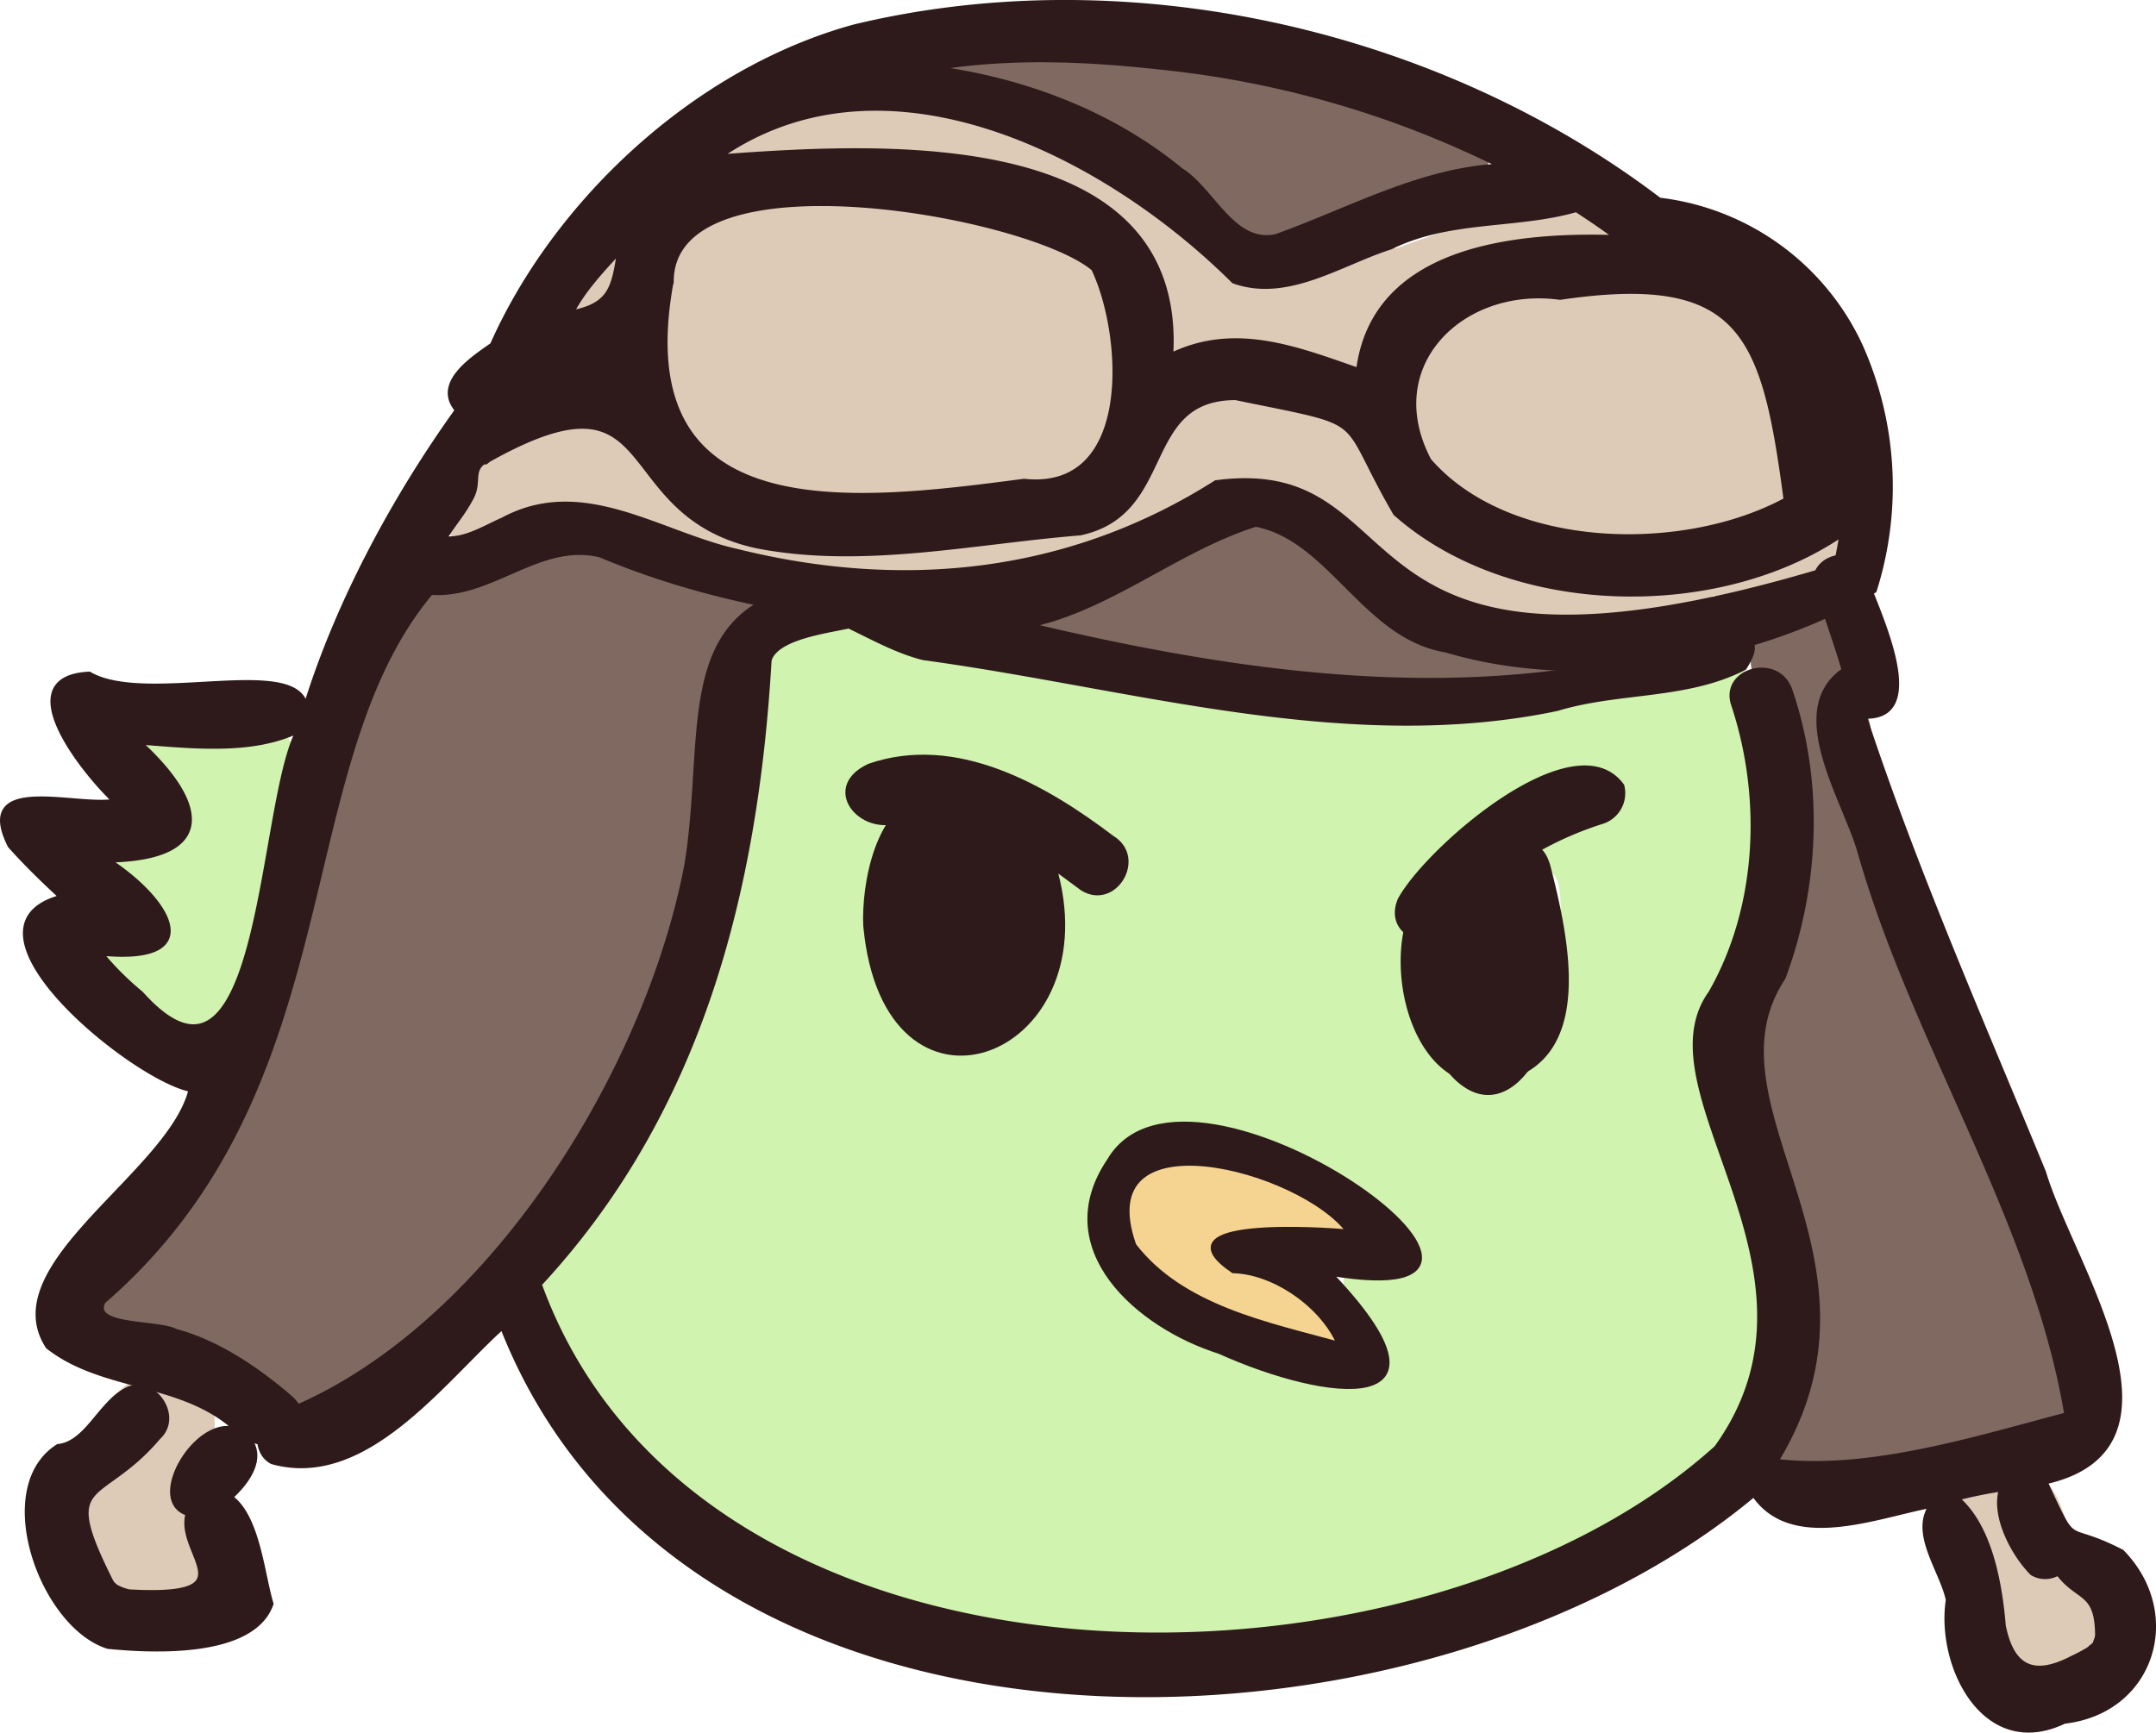 <svg id="Layer_1" data-name="Layer 1" xmlns="http://www.w3.org/2000/svg" viewBox="0 0 449.3 361.2"><defs><style>.cls-1{fill:#d0f3af;}.cls-2{fill:#806960;}.cls-3{fill:#decbb7;}.cls-4{fill:#f5d491;}.cls-5,.cls-6{fill:#2e1a1a;}.cls-5{stroke:#2e1a1a;stroke-miterlimit:10;}</style></defs><path class="cls-1" d="M368.8,159.2c13.8-18.5-17.2-27.3-28.4-15.7-23.3-2.4-46.5,1.3-69.7,2.9a248.3,248.3,0,0,0-72.8-8.2c-30.3-35.5-49.6,14.9-48.2,42.7-4.1,19.7-7.4,41-17.6,58.5-4.5,7-10.8,13-14.5,20.5-6.3,1.6-11.7,7.4-9.6,15.6,26.6,80.5,173.7,89,232.8,42.8,32.3-16.5,37-68,19.6-97.6a77.5,77.5,0,0,1,3.4-13.4C368.6,193.6,373.9,173.8,368.8,159.2Zm-70.5,57.6c-1.1-12.6,10.2-25.5,4.3-37.1,6.7,1.7,20.9-3.2,22.3,5.2C327.5,201.7,315.5,230.6,298.3,216.8ZM231,246.4c29.1-17.8,34.2-9.5,56.7,10.9-16.4,9.4-.6,17.5-6.4,28.1h.1c-.3.4-1.2.9-1.1.7-4.9,4-10.5-3.4-16.5-.1-5.9-2.1-7-9.7-15.5-9.6C236.9,270.8,228.9,259.2,231,246.4Zm-23.5-36.9c-3.9-.1-8-1.2-12-.4,2.3-8.4-9.7-11.9-10.4-15.3,5.7-7.4,2.4-15.1,3.8-23.3C219.6,180.8,231,175.8,207.5,209.5Z"/><path class="cls-1" d="M281.3,285.4l-1,.6Z"/><path class="cls-1" d="M61.6,157.7c-2.1-12.2-17.2-2-26.1-5.4-7.2.3-6.3,9.2-.7,11.1-.6,4.4-.1,8.9-.3,13.4-32.3-1.1,7.4,23.3-13.8,16.9-5.5-.4-7.6,7.8-2.8,10.3,9,1.6,13.9,11.3,22.5,12C61,211.6,58.6,175.6,61.6,157.7Z"/><path class="cls-2" d="M303.3,186.9c-13.2,0-13.2,20.5,0,20.5S316.5,186.9,303.3,186.9Z"/><path class="cls-2" d="M315.7,134.2c-3.1,0-3.1,4.8,0,4.8S318.8,134.2,315.7,134.2Z"/><path class="cls-3" d="M15.2,310.6c6-35.6,38.8-30.8,27-2.9-.5,7.7,9.5,10.9,4.9,19.4C37.6,344.7,9.8,327.6,15.2,310.6Z"/><path class="cls-3" d="M414.3,336.6c-11.5-10.1-10-36.8,9-29.9,6.8,2.9,6.3,11.4,10.5,16.1,4.4.6,7.5,3.8,9.1,7.9C451.2,353.1,415.1,359,414.3,336.6Z"/><path class="cls-3" d="M380.9,106.8c-8.6-5-7.8-10.5-7.7-19.6C354.7,40,336.7,34.7,290.9,51.8c-9.2-4.9-23.5,5.6-35.3,2.9C227,17.5,161.1,6.5,129.8,44.8c-11.5-1.7-26.4,16.1-21.1,26.9C102.6,80.8,97.3,89.9,92.6,98c-5.9,10,6.2,23.3,16.5,16.4,41.2-14.7,81.1,31.4,131.9-4.8,50.6-15.4,65.2,51.5,116.3,14.4.5,11,8.6,2.9,13.7,1.9C378.7,122.6,389,115.4,380.9,106.8ZM287.2,88.2l-.3,1.2-1.1-.6c.6-.5.9-1.4,1.7-1.7A4.5,4.5,0,0,0,287.2,88.2Zm76.3,26.4-.4.2c.8-3.2-3.1-6.5,1.2-7.4C365,110.1,364.4,112.1,363.5,114.6Z"/><path class="cls-2" d="M159.5,122.3c-20.5-4.2-42.7-15.8-64.5-2.4-3.9,3.2-10.4-5.4-13.3,3.1C69.2,156.6,70,200.5,44.6,229.9c-8,6.4-15.3,19.8-21.8,27.8-12.9,7.9-1.9,27.8,11,21.7,6.9,7.2,16.3,13.7,23.5,15.5,17.3,4.5,29.1-12.7,37.6-25.2,11.5-5.5,19.6-17.3,26.2-27.9,28.5-9.2,21.6-105.9,35.5-108.8C163.5,134.8,166.4,124.3,159.5,122.3Z"/><path class="cls-2" d="M436.9,278.2c-20.2-18.1-26.6-45.8-35.1-71.1,6-5.4,3.7-15.3-.4-21.2-16.5-6.4-7-24.8-13.1-39.3,4.6-4.6,4.2-13.2-1.3-16.9-10.9-9.8-29.4,2.6-19.2,15.4-4.6,20.1,3.2,42.8-.6,63.5-9.7,12.3,3.9,28,5.2,40.5s-1.9,27.3,0,40.6c-2.9,4.5-5.8,12.1-1.6,16.7,5.7,4.1,15,.6,22,0C410.2,306.4,442.9,303.1,436.9,278.2Z"/><path class="cls-2" d="M323.8,132.3c-18.7,1.9-35.1-16.7-54.3-22-9.9-2.3-46.7,2.9-49.1,13.1-4.8.8-12,2.9-9.5,9.1s7.5,3.2,11.4,2c3.4,5.7,12.1,4.7,17.9,3.6,11.5.6,27,12.6,37.5,2.5,9.1,6.8,23.9,10.8,33,2.7C318.7,149.4,339.1,137.8,323.8,132.3Z"/><path class="cls-2" d="M299.9,18.8c-7.7,0-14.5-3.9-22.5-.8-4-9.6-17.3-10.9-26.5-11.4l-2.5.3C235.6,12.8,223.1,6,208.2,5c-13.2-2-18.1,15.1-5.5,19.9,24.5,8.6,34.9-.4,50.9,22.4,8.9,3.1,25.6,7.4,29.3-4.6,5.7-.6,11.3-1.4,17-1.5C314.5,40.9,314.2,19.8,299.9,18.8Z"/><path class="cls-4" d="M232.9,247.4c7.7-24.4,79,0,44.3,19.4C296,308.4,219.2,273.8,232.9,247.4Z"/><path class="cls-5" d="M436.8,342.3Z"/><path class="cls-5" d="M435.9,343.3l-.3.3C435.6,343.5,435.8,343.4,435.9,343.3Z"/><path class="cls-5" d="M437.1,341.9l-.3.4C436.9,342.2,436.9,342,437.1,341.9Z"/><path class="cls-5" d="M436.7,342.5v-.2A.3.3,0,0,0,436.7,342.5Z"/><path class="cls-5" d="M436.8,342.3l.2-.2C437,342.2,436.7,342.6,436.8,342.3Z"/><path class="cls-5" d="M58,294.9c42.8-16.2,76.7-70.6,85.1-114.5,5-30.2-4.6-59.1,37-58.9,50.6,13.6,105.6,27.2,158.1,16.4,6.2,1.4,34.1-12.4,25.3,1.3-12.1,6.2-26.2,4.6-39,8.5-43.9,9.2-88.6-4.7-132.1-10.6-5.5-1.4-10.5-4.2-15.5-6.6-5.1,1.1-15.2,2.4-16.6,7.1-2.8,47.9-14.3,93.9-47.9,130.1,33,90.9,182.6,90.7,245.3,34.1,26.7-37-16.1-74.1-1.2-94.8,10.2-17.8,11.2-40.6,4.8-60-2.6-7.3,9.1-10.5,11.7-3.2,6.6,19.2,5.7,41-1.4,60-17.8,26.9,24.5,58.3-1.5,100.8,19.6,2.3,41.9-4.8,60.6-9.7-6.7-40.2-31.5-77.1-42.9-116.6-2.9-11.1-15.9-30.1-3.5-38.6-1.7-5.9-3.9-11.8-5.7-17.5s7.9-8.9,9.8-2.7,14.4,30.4.1,29.8c10.6,32.2,24.5,63.7,37.4,95.1,5.6,19,32.5,57.3.3,64.5,6.9,14.8,3.5,8.1,16,14.6,12.6,12.9,6.4,33.2-12,35.3-16.7,8-26.3-11.7-24.2-25.3-1.3-6.2-7.6-13.9-3.5-19.7-11.3,2.1-29.1,9.4-37-2.3-70,58.6-222.5,62.9-260.8-34.9-12.8,11.6-28.7,33.5-48,28.1C52.7,302.6,53.5,295.9,58,294.9Zm359.5,44c1.8,8.9,6.4,10.9,14.4,6.7a32.3,32.3,0,0,0,3.7-2h0c0-.1.8-.6.3-.3s.6-.4.8-.8h0c.1-.1.4-.3.3-.5s.1-.1.1-.2h0c.2-10.5-3.9-8.1-8.2-13.9a5.2,5.2,0,0,1-5.4,0c-3.9-3.9-8.2-12-6.4-17.5a84.9,84.9,0,0,0-9.3,1.9C414.8,318.2,416.8,330.5,417.5,338.9Z"/><path class="cls-5" d="M101.7,95.9c-.9.8-.5.3,0,0Z"/><path class="cls-5" d="M2.1,176.3c-7.6-15.1,14-7.8,21.8-9.3-6.1-5.7-22.4-25.7-5.3-26.5,11.8,6.9,43.4-3.9,45.1,6.8,6.9-22.4,19.1-44.4,31.6-61.8-4.8-5.6,3.2-10.7,7.3-13.6,13.1-29.5,42-57.1,75.4-66.3,56.9-13.7,121.4.8,167.8,36.1a53,53,0,0,1,41.8,30.2,71.8,71.8,0,0,1,3,51.2c-23.8,14.2-59.7,21.2-89.3,12.4-16.9-2.8-24-23.2-39.6-26.2-20.8,6.5-38.2,25-61.8,21.5-25.6-1.3-51-5.1-74.8-15.1-12.7-3.1-22.6,8.7-35.3,7.8-30.4,36.3-16.5,103-68.3,147.8-2.8,5.5,11.4,4.2,15.1,6.2,8.7,2.3,17.1,8,23.8,13.8S56.6,304.2,51,299c6.3,5.7-2.9,14-8,16.7-15,1.6-2.8-21.1,6.4-17.6-11.2-10.5-27.8-8.3-39.4-17.4-11.1-17,25.6-36.1,29.8-53.6-11.9-2.2-50.7-33.8-27-40.1C9.1,183.6,5.5,180.1,2.1,176.3ZM128.3,53.2c-3.2,3.5-6.9,7.5-9.2,12,8.2-1.6,8.8-5.2,10-12.8Zm11.6,5.4c-9.7,52.3,37.8,46.4,73.5,41.7,23.2,2.5,21.1-30.5,14.5-44.3C214.3,44.5,140.1,31.2,139.9,58.6ZM241.7,14c-15.4-1.7-31.5-2.4-47,.2,18.6,2.5,36.8,9.3,51.4,21.3,6.7,4.2,10.8,15.7,19.8,13.8,15.4-5.5,30.4-14,46.9-14.7A205.6,205.6,0,0,0,241.7,14Zm86.8,29.7c-12.4,3.6-26.4,1.7-38.7,7.8-10.4,3.3-21.5,11.1-32.7,7.1C230.6,32.2,184.6,8.4,149.8,32.7c33.6-2.5,97-6.3,94.2,41.4,13.3-6.5,26.2-1.4,39.1,3.1,3.2-25.4,32.4-28.4,53.8-27.7C334.2,47.5,331.4,45.6,328.5,43.7ZM325.1,62c-20.4-2.8-37.8,14.1-27.3,34,16.6,19.1,53.1,19.8,74.4,8.2C367.6,69.6,363.2,56.4,325.1,62ZM104.9,108.3c16.6-8.9,32.5,3,48.6,6.6,35,8.7,69.5,5,99.9-14.3,43.9-5.8,21.2,50.7,129.2,17.5.4-2.2.9-4.5,1.2-6.7-25.8,17.6-69,16.9-93-4.4-12.3-21.2-4.3-18.1-33.3-24.1-20.2,0-12.7,24-32.4,28.2-22.3,1.8-45.3,7-67.4,2.7-31.1-6.8-18.6-38.9-56-17.9,0-.1.1-.2.2-.3-4.2,2.1-1.8,4.5-3.6,8s-3.9,5.7-5.7,8.7C97.1,112.6,100.8,110.1,104.9,108.3ZM29.4,207.1C55,235.7,54,167.2,62.2,152.3c-9.8,4.7-22.3,3.2-33.2,2.4,14,12.8,16,24.2-6.5,24.6,12.7,8.2,21,21.6-1.5,19.4A60.6,60.6,0,0,0,29.4,207.1Z"/><path class="cls-5" d="M12.1,301.5c6-.6,8.8-9,14.3-11.8s11.4,5.5,6.6,9.9c-12.2,14.4-21.1,7.7-9.9,30a3.3,3.3,0,0,0,1.3,1.3,10.6,10.6,0,0,0,2.5.9c30.7,1.7,2-12,16.3-21,10.1-.7,11,15.9,13.3,23.5-3.7,10.7-24.1,9.9-34,8.9C8.8,338.9-1.6,310.2,12.1,301.5Z"/><path class="cls-5" d="M291.8,187.5c5.8-10.6,36.4-37.2,46.2-23.7a6.2,6.2,0,0,1-4.3,7.5A71.1,71.1,0,0,0,310.3,184c10.4,0,9.5,16.2,11.8,23.7s-6.3,25.2-16.5,18.6-7.2-23.4-12.4-32C291,192.6,290.7,190,291.8,187.5Z"/><path class="cls-5" d="M181.1,159.7c18.1-6.3,36.6,4.3,50.7,15,6.7,4.1.5,14.6-6.2,10.5-2.6-1.9-5.2-3.9-7.9-5.7-2.5,56.4-42.2,45.1-29-9.1C180.4,174.9,170.9,164.5,181.1,159.7Z"/><path class="cls-5" d="M231.2,241.9c16.7-28.5,101.7,33,45.9,23.5,28.6,29.9-.1,26.6-23,16.3C237.3,276.4,218.7,260.3,231.2,241.9Zm5.1,17.7c10,13,27.9,16.5,42.8,20.6-3.6-8.3-13.7-15.1-22.1-15.3-15.9-10.8,18.1-8.7,24.1-8.1C271.4,243.5,226.4,231.5,236.3,259.6Z"/><path class="cls-6" d="M298.8,182.6a6.9,6.9,0,0,1,7.6.9c3.8-4.6,13.9-13.1,16.7-3,3.9,15.3,9.6,40.7-10.6,45.1S285.4,192.9,298.8,182.6Zm7.5,20.7c2.6,20.8,12.9-7.1,1.5-11.3A25.6,25.6,0,0,0,306.3,203.3Z"/><path class="cls-6" d="M192.9,165.6c18.9,1.2-.8,15.7.9,25.1.9,26.3,18.5,14.7,13.3-5.1-2.4-8.7,11.1-12.4,13.4-3.7,10.3,39.2-36.4,56.5-40.6,11.1C179.5,184.4,182.4,167.7,192.9,165.6Z"/></svg>